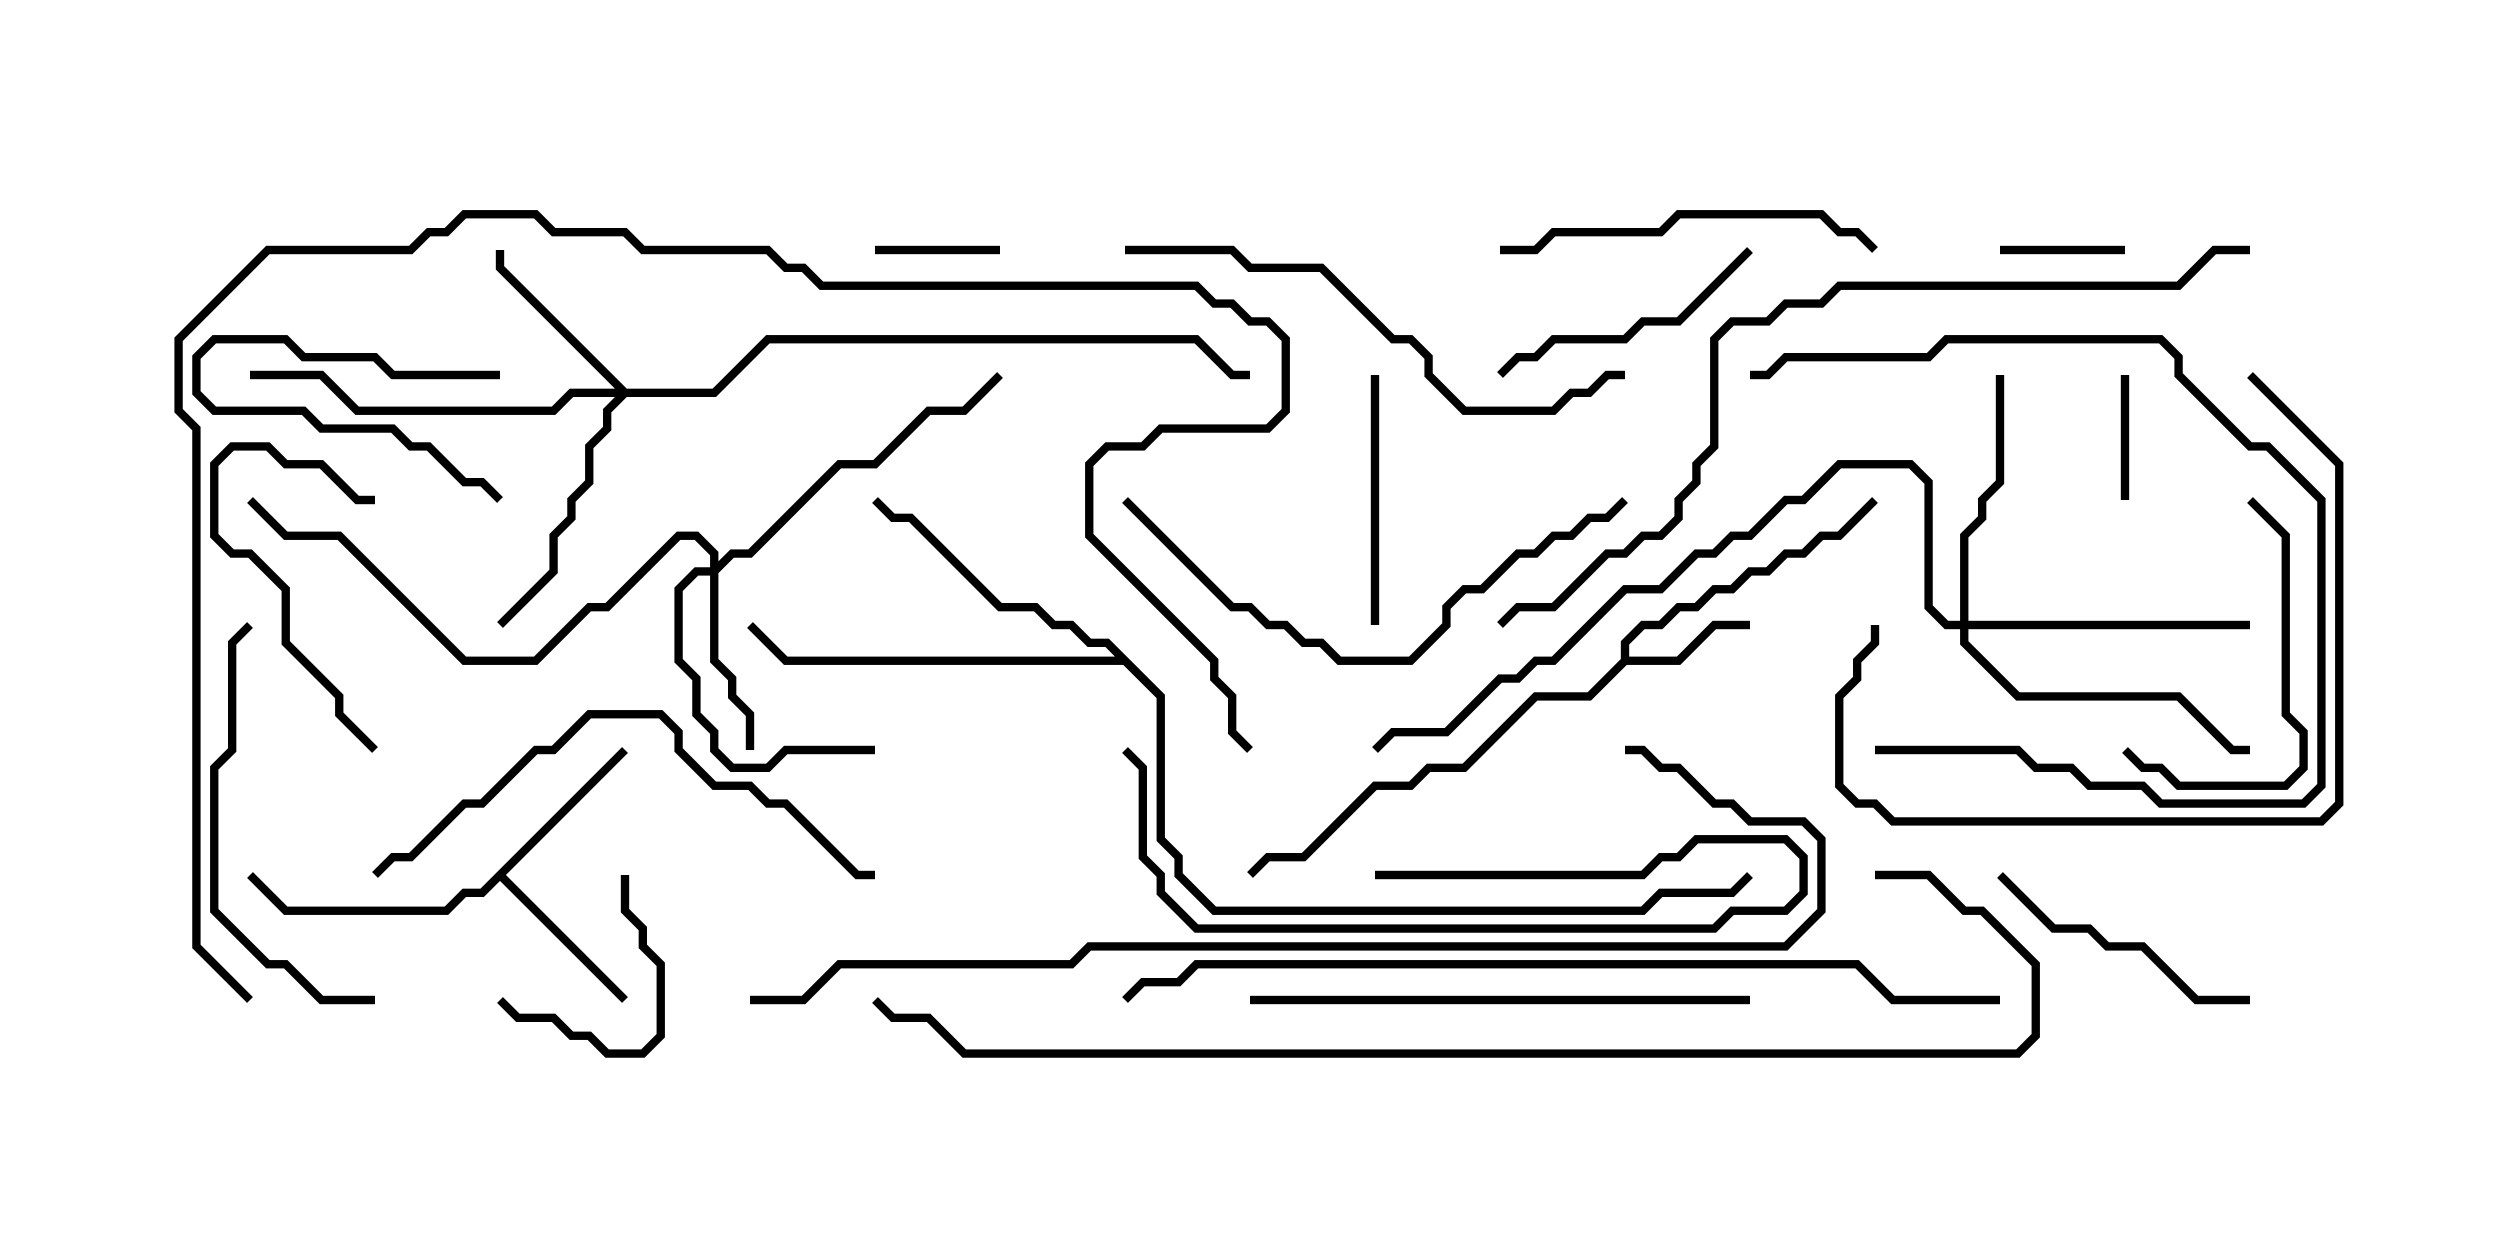 <svg version="1.1" width="30" height="15" xmlns="http://www.w3.org/2000/svg"><path d="M19.45,7.908L19.45,7.694L19.694,7.45L19.908,7.45L20.122,7.236L20.336,7.236L20.551,7.021L20.765,7.021L20.979,6.807L21.194,6.807L21.408,6.593L21.622,6.593L21.836,6.379L22.051,6.379L22.465,5.965L22.535,6.035L22.092,6.479L21.878,6.479L21.664,6.693L21.449,6.693L21.235,6.907L21.021,6.907L20.806,7.121L20.592,7.121L20.378,7.336L20.164,7.336L19.949,7.55L19.735,7.55L19.55,7.735L19.55,7.879L20.122,7.879L20.551,7.45L21,7.45L21,7.55L20.592,7.55L20.164,7.979L19.521,7.979L19.092,8.407L18.449,8.407L17.592,9.264L17.164,9.264L16.949,9.479L16.521,9.479L15.664,10.336L15.235,10.336L15.035,10.535L14.965,10.465L15.194,10.236L15.622,10.236L16.479,9.379L16.908,9.379L17.122,9.164L17.551,9.164L18.408,8.307L19.051,8.307z" stroke="none"/><path d="M7.465,8.965L7.535,9.035L6.071,10.5L7.535,11.965L7.465,12.035L6,10.571L5.806,10.764L5.592,10.764L5.378,10.979L3.408,10.979L2.965,10.535L3.035,10.465L3.449,10.879L5.336,10.879L5.551,10.664L5.765,10.664z" stroke="none"/><path d="M13.979,8.336L13.979,10.051L14.193,10.265L14.193,10.479L14.592,10.879L19.694,10.879L19.908,10.664L20.765,10.664L20.965,10.465L21.035,10.535L20.806,10.764L19.949,10.764L19.735,10.979L14.551,10.979L14.093,10.521L14.093,10.306L13.879,10.092L13.879,8.378L13.479,7.979L9.408,7.979L8.965,7.535L9.035,7.465L9.449,7.879L13.379,7.879L13.265,7.764L13.051,7.764L12.836,7.55L12.622,7.55L12.408,7.336L11.979,7.336L10.908,6.264L10.694,6.264L10.465,6.035L10.535,5.965L10.735,6.164L10.949,6.164L12.021,7.236L12.449,7.236L12.664,7.45L12.878,7.45L13.092,7.664L13.306,7.664z" stroke="none"/><path d="M8.521,6.807L8.521,6.664L8.336,6.479L8.164,6.479L7.306,7.336L7.092,7.336L6.449,7.979L5.551,7.979L4.051,6.479L3.408,6.479L2.965,6.035L3.035,5.965L3.449,6.379L4.092,6.379L5.592,7.879L6.408,7.879L7.051,7.236L7.265,7.236L8.122,6.379L8.378,6.379L8.621,6.622L8.621,6.736L8.765,6.593L8.979,6.593L10.051,5.521L10.479,5.521L11.122,4.879L11.551,4.879L11.965,4.465L12.035,4.535L11.592,4.979L11.164,4.979L10.521,5.621L10.092,5.621L9.021,6.693L8.806,6.693L8.621,6.878L8.621,7.908L8.836,8.122L8.836,8.336L9.05,8.551L9.05,9L8.95,9L8.95,8.592L8.736,8.378L8.736,8.164L8.521,7.949L8.521,6.907L8.378,6.907L8.193,7.092L8.193,7.908L8.407,8.122L8.407,8.551L8.621,8.765L8.621,8.979L8.806,9.164L9.194,9.164L9.408,8.95L10.5,8.95L10.5,9.05L9.449,9.05L9.235,9.264L8.765,9.264L8.521,9.021L8.521,8.806L8.307,8.592L8.307,8.164L8.093,7.949L8.093,7.051L8.336,6.807z" stroke="none"/><path d="M7.521,4.664L8.551,4.664L9.194,4.021L14.378,4.021L14.806,4.45L15,4.45L15,4.55L14.765,4.55L14.336,4.121L9.235,4.121L8.592,4.764L7.521,4.764L7.336,4.949L7.336,5.164L7.121,5.378L7.121,5.806L6.907,6.021L6.907,6.235L6.693,6.449L6.693,6.878L6.035,7.535L5.965,7.465L6.593,6.836L6.593,6.408L6.807,6.194L6.807,5.979L7.021,5.765L7.021,5.336L7.236,5.122L7.236,4.908L7.379,4.764L6.878,4.764L6.664,4.979L4.265,4.979L3.836,4.55L3,4.55L3,4.45L3.878,4.45L4.306,4.879L6.622,4.879L6.836,4.664L7.379,4.664L5.95,3.235L5.95,3L6.05,3L6.05,3.194z" stroke="none"/><path d="M23.521,7.45L23.521,6.408L23.736,6.194L23.736,5.979L23.95,5.765L23.95,4.5L24.05,4.5L24.05,5.806L23.836,6.021L23.836,6.235L23.621,6.449L23.621,7.45L27,7.45L27,7.55L23.621,7.55L23.621,7.694L24.235,8.307L26.164,8.307L26.806,8.95L27,8.95L27,9.05L26.765,9.05L26.122,8.407L24.194,8.407L23.521,7.735L23.521,7.55L23.336,7.55L23.093,7.306L23.093,5.806L22.908,5.621L22.092,5.621L21.664,6.05L21.449,6.05L21.021,6.479L20.806,6.479L20.592,6.693L20.378,6.693L19.949,7.121L19.521,7.121L18.664,7.979L18.449,7.979L18.235,8.193L18.021,8.193L17.378,8.836L16.735,8.836L16.535,9.035L16.465,8.965L16.694,8.736L17.336,8.736L17.979,8.093L18.194,8.093L18.408,7.879L18.622,7.879L19.479,7.021L19.908,7.021L20.336,6.593L20.551,6.593L20.765,6.379L20.979,6.379L21.408,5.95L21.622,5.95L22.051,5.521L22.949,5.521L23.193,5.765L23.193,7.265L23.378,7.45z" stroke="none"/><path d="M6,4.45L6,4.55L4.694,4.55L4.479,4.336L3.622,4.336L3.408,4.121L2.592,4.121L2.407,4.306L2.407,4.694L2.592,4.879L3.664,4.879L3.878,5.093L4.735,5.093L4.949,5.307L5.164,5.307L5.592,5.736L5.806,5.736L6.035,5.965L5.965,6.035L5.765,5.836L5.551,5.836L5.122,5.407L4.908,5.407L4.694,5.193L3.836,5.193L3.622,4.979L2.551,4.979L2.307,4.735L2.307,4.265L2.551,4.021L3.449,4.021L3.664,4.236L4.521,4.236L4.735,4.45z" stroke="none"/><path d="M24,3.05L24,2.95L25.5,2.95L25.5,3.05z" stroke="none"/><path d="M12,2.95L12,3.05L10.5,3.05L10.5,2.95z" stroke="none"/><path d="M25.45,4.5L25.55,4.5L25.55,6L25.45,6z" stroke="none"/><path d="M7.45,10.5L7.55,10.5L7.55,10.908L7.764,11.122L7.764,11.336L7.979,11.551L7.979,12.449L7.735,12.693L7.265,12.693L7.051,12.479L6.836,12.479L6.622,12.264L6.194,12.264L5.965,12.035L6.035,11.965L6.235,12.164L6.664,12.164L6.878,12.379L7.092,12.379L7.306,12.593L7.694,12.593L7.879,12.408L7.879,11.592L7.664,11.378L7.664,11.164L7.45,10.949z" stroke="none"/><path d="M16.45,4.5L16.55,4.5L16.55,7.5L16.45,7.5z" stroke="none"/><path d="M4.5,5.95L4.5,6.05L4.265,6.05L3.836,5.621L3.408,5.621L3.194,5.407L2.806,5.407L2.621,5.592L2.621,6.408L2.806,6.593L3.021,6.593L3.479,7.051L3.479,7.694L4.121,8.336L4.121,8.551L4.535,8.965L4.465,9.035L4.021,8.592L4.021,8.378L3.379,7.735L3.379,7.092L2.979,6.693L2.765,6.693L2.521,6.449L2.521,5.551L2.765,5.307L3.235,5.307L3.449,5.521L3.878,5.521L4.306,5.95z" stroke="none"/><path d="M26.965,6.035L27.035,5.965L27.479,6.408L27.479,8.551L27.693,8.765L27.693,9.235L27.449,9.479L26.122,9.479L25.908,9.264L25.694,9.264L25.465,9.035L25.535,8.965L25.735,9.164L25.949,9.164L26.164,9.379L27.408,9.379L27.593,9.194L27.593,8.806L27.379,8.592L27.379,6.449z" stroke="none"/><path d="M16.5,10.55L16.5,10.45L19.694,10.45L19.908,10.236L20.122,10.236L20.336,10.021L21.449,10.021L21.693,10.265L21.693,10.735L21.449,10.979L20.806,10.979L20.592,11.193L14.336,11.193L13.879,10.735L13.879,10.521L13.664,10.306L13.664,9.235L13.465,9.035L13.535,8.965L13.764,9.194L13.764,10.265L13.979,10.479L13.979,10.694L14.378,11.093L20.551,11.093L20.765,10.879L21.408,10.879L21.593,10.694L21.593,10.306L21.408,10.121L20.378,10.121L20.164,10.336L19.949,10.336L19.735,10.55z" stroke="none"/><path d="M27,11.95L27,12.05L26.336,12.05L25.694,11.407L25.265,11.407L25.051,11.193L24.622,11.193L23.965,10.535L24.035,10.465L24.664,11.093L25.092,11.093L25.306,11.307L25.735,11.307L26.378,11.95z" stroke="none"/><path d="M20.965,2.965L21.035,3.035L20.164,3.907L19.735,3.907L19.521,4.121L18.664,4.121L18.449,4.336L18.235,4.336L18.035,4.535L17.965,4.465L18.194,4.236L18.408,4.236L18.622,4.021L19.479,4.021L19.694,3.807L20.122,3.807z" stroke="none"/><path d="M22.535,2.965L22.465,3.035L22.265,2.836L22.051,2.836L21.836,2.621L20.164,2.621L19.949,2.836L18.664,2.836L18.449,3.05L18,3.05L18,2.95L18.408,2.95L18.622,2.736L19.908,2.736L20.122,2.521L21.878,2.521L22.092,2.736L22.306,2.736z" stroke="none"/><path d="M4.5,11.95L4.5,12.05L3.836,12.05L3.408,11.621L3.194,11.621L2.521,10.949L2.521,9.194L2.736,8.979L2.736,7.694L2.965,7.465L3.035,7.535L2.836,7.735L2.836,9.021L2.621,9.235L2.621,10.908L3.235,11.521L3.449,11.521L3.878,11.95z" stroke="none"/><path d="M22.5,9.05L22.5,8.95L24.235,8.95L24.449,9.164L24.878,9.164L25.092,9.379L25.735,9.379L25.949,9.593L27.622,9.593L27.807,9.408L27.807,6.021L27.194,5.407L26.979,5.407L26.093,4.521L26.093,4.306L25.908,4.121L23.378,4.121L23.164,4.336L21.449,4.336L21.235,4.55L21,4.55L21,4.45L21.194,4.45L21.408,4.236L23.122,4.236L23.336,4.021L25.949,4.021L26.193,4.265L26.193,4.479L27.021,5.307L27.235,5.307L27.907,5.979L27.907,9.449L27.664,9.693L25.908,9.693L25.694,9.479L25.051,9.479L24.836,9.264L24.408,9.264L24.194,9.05z" stroke="none"/><path d="M26.965,4.535L27.035,4.465L28.121,5.551L28.121,9.664L27.878,9.907L22.694,9.907L22.479,9.693L22.265,9.693L22.021,9.449L22.021,8.336L22.236,8.122L22.236,7.908L22.45,7.694L22.45,7.5L22.55,7.5L22.55,7.735L22.336,7.949L22.336,8.164L22.121,8.378L22.121,9.408L22.306,9.593L22.521,9.593L22.735,9.807L27.836,9.807L28.021,9.622L28.021,5.592z" stroke="none"/><path d="M4.535,10.535L4.465,10.465L4.694,10.236L4.908,10.236L5.551,9.593L5.765,9.593L6.408,8.95L6.622,8.95L7.051,8.521L7.949,8.521L8.193,8.765L8.193,8.979L8.592,9.379L9.021,9.379L9.235,9.593L9.449,9.593L10.306,10.45L10.5,10.45L10.5,10.55L10.265,10.55L9.408,9.693L9.194,9.693L8.979,9.479L8.551,9.479L8.093,9.021L8.093,8.806L7.908,8.621L7.092,8.621L6.664,9.05L6.449,9.05L5.806,9.693L5.592,9.693L4.949,10.336L4.735,10.336z" stroke="none"/><path d="M15,12.05L15,11.95L21,11.95L21,12.05z" stroke="none"/><path d="M13.465,6.035L13.535,5.965L14.806,7.236L15.021,7.236L15.235,7.45L15.449,7.45L15.664,7.664L15.878,7.664L16.092,7.879L16.908,7.879L17.307,7.479L17.307,7.265L17.551,7.021L17.765,7.021L18.194,6.593L18.408,6.593L18.622,6.379L18.836,6.379L19.051,6.164L19.265,6.164L19.465,5.965L19.535,6.035L19.306,6.264L19.092,6.264L18.878,6.479L18.664,6.479L18.449,6.693L18.235,6.693L17.806,7.121L17.592,7.121L17.407,7.306L17.407,7.521L16.949,7.979L16.051,7.979L15.836,7.764L15.622,7.764L15.408,7.55L15.194,7.55L14.979,7.336L14.765,7.336z" stroke="none"/><path d="M19.5,4.45L19.5,4.55L19.306,4.55L19.092,4.764L18.878,4.764L18.664,4.979L17.551,4.979L17.093,4.521L17.093,4.306L16.908,4.121L16.694,4.121L15.836,3.264L14.979,3.264L14.765,3.05L13.5,3.05L13.5,2.95L14.806,2.95L15.021,3.164L15.878,3.164L16.735,4.021L16.949,4.021L17.193,4.265L17.193,4.479L17.592,4.879L18.622,4.879L18.836,4.664L19.051,4.664L19.265,4.45z" stroke="none"/><path d="M27,2.95L27,3.05L26.592,3.05L26.164,3.479L22.092,3.479L21.878,3.693L21.449,3.693L21.235,3.907L20.806,3.907L20.621,4.092L20.621,5.378L20.407,5.592L20.407,5.806L20.193,6.021L20.193,6.235L19.949,6.479L19.735,6.479L19.521,6.693L19.306,6.693L18.664,7.336L18.235,7.336L18.035,7.535L17.965,7.465L18.194,7.236L18.622,7.236L19.265,6.593L19.479,6.593L19.694,6.379L19.908,6.379L20.093,6.194L20.093,5.979L20.307,5.765L20.307,5.551L20.521,5.336L20.521,4.051L20.765,3.807L21.194,3.807L21.408,3.593L21.836,3.593L22.051,3.379L26.122,3.379L26.551,2.95z" stroke="none"/><path d="M13.535,12.035L13.465,11.965L13.694,11.736L14.122,11.736L14.336,11.521L22.306,11.521L22.735,11.95L24,11.95L24,12.05L22.694,12.05L22.265,11.621L14.378,11.621L14.164,11.836L13.735,11.836z" stroke="none"/><path d="M9,12.05L9,11.95L9.622,11.95L10.051,11.521L12.836,11.521L13.051,11.307L21.408,11.307L21.807,10.908L21.807,10.092L21.622,9.907L20.979,9.907L20.765,9.693L20.551,9.693L20.122,9.264L19.908,9.264L19.694,9.05L19.5,9.05L19.5,8.95L19.735,8.95L19.949,9.164L20.164,9.164L20.592,9.593L20.806,9.593L21.021,9.807L21.664,9.807L21.907,10.051L21.907,10.949L21.449,11.407L13.092,11.407L12.878,11.621L10.092,11.621L9.664,12.05z" stroke="none"/><path d="M22.5,10.55L22.5,10.45L23.164,10.45L23.592,10.879L23.806,10.879L24.479,11.551L24.479,12.449L24.235,12.693L11.551,12.693L11.122,12.264L10.694,12.264L10.465,12.035L10.535,11.965L10.735,12.164L11.164,12.164L11.592,12.593L24.194,12.593L24.379,12.408L24.379,11.592L23.765,10.979L23.551,10.979L23.122,10.55z" stroke="none"/><path d="M3.035,11.965L2.965,12.035L2.307,11.378L2.307,5.164L2.093,4.949L2.093,4.051L3.194,2.95L4.908,2.95L5.122,2.736L5.336,2.736L5.551,2.521L6.449,2.521L6.664,2.736L7.521,2.736L7.735,2.95L9.235,2.95L9.449,3.164L9.664,3.164L9.878,3.379L14.378,3.379L14.592,3.593L14.806,3.593L15.021,3.807L15.235,3.807L15.479,4.051L15.479,4.949L15.235,5.193L13.949,5.193L13.735,5.407L13.306,5.407L13.121,5.592L13.121,6.408L14.621,7.908L14.621,8.122L14.836,8.336L14.836,8.765L15.035,8.965L14.965,9.035L14.736,8.806L14.736,8.378L14.521,8.164L14.521,7.949L13.021,6.449L13.021,5.551L13.265,5.307L13.694,5.307L13.908,5.093L15.194,5.093L15.379,4.908L15.379,4.092L15.194,3.907L14.979,3.907L14.765,3.693L14.551,3.693L14.336,3.479L9.836,3.479L9.622,3.264L9.408,3.264L9.194,3.05L7.694,3.05L7.479,2.836L6.622,2.836L6.408,2.621L5.592,2.621L5.378,2.836L5.164,2.836L4.949,3.05L3.235,3.05L2.193,4.092L2.193,4.908L2.407,5.122L2.407,11.336z" stroke="none"/></svg>